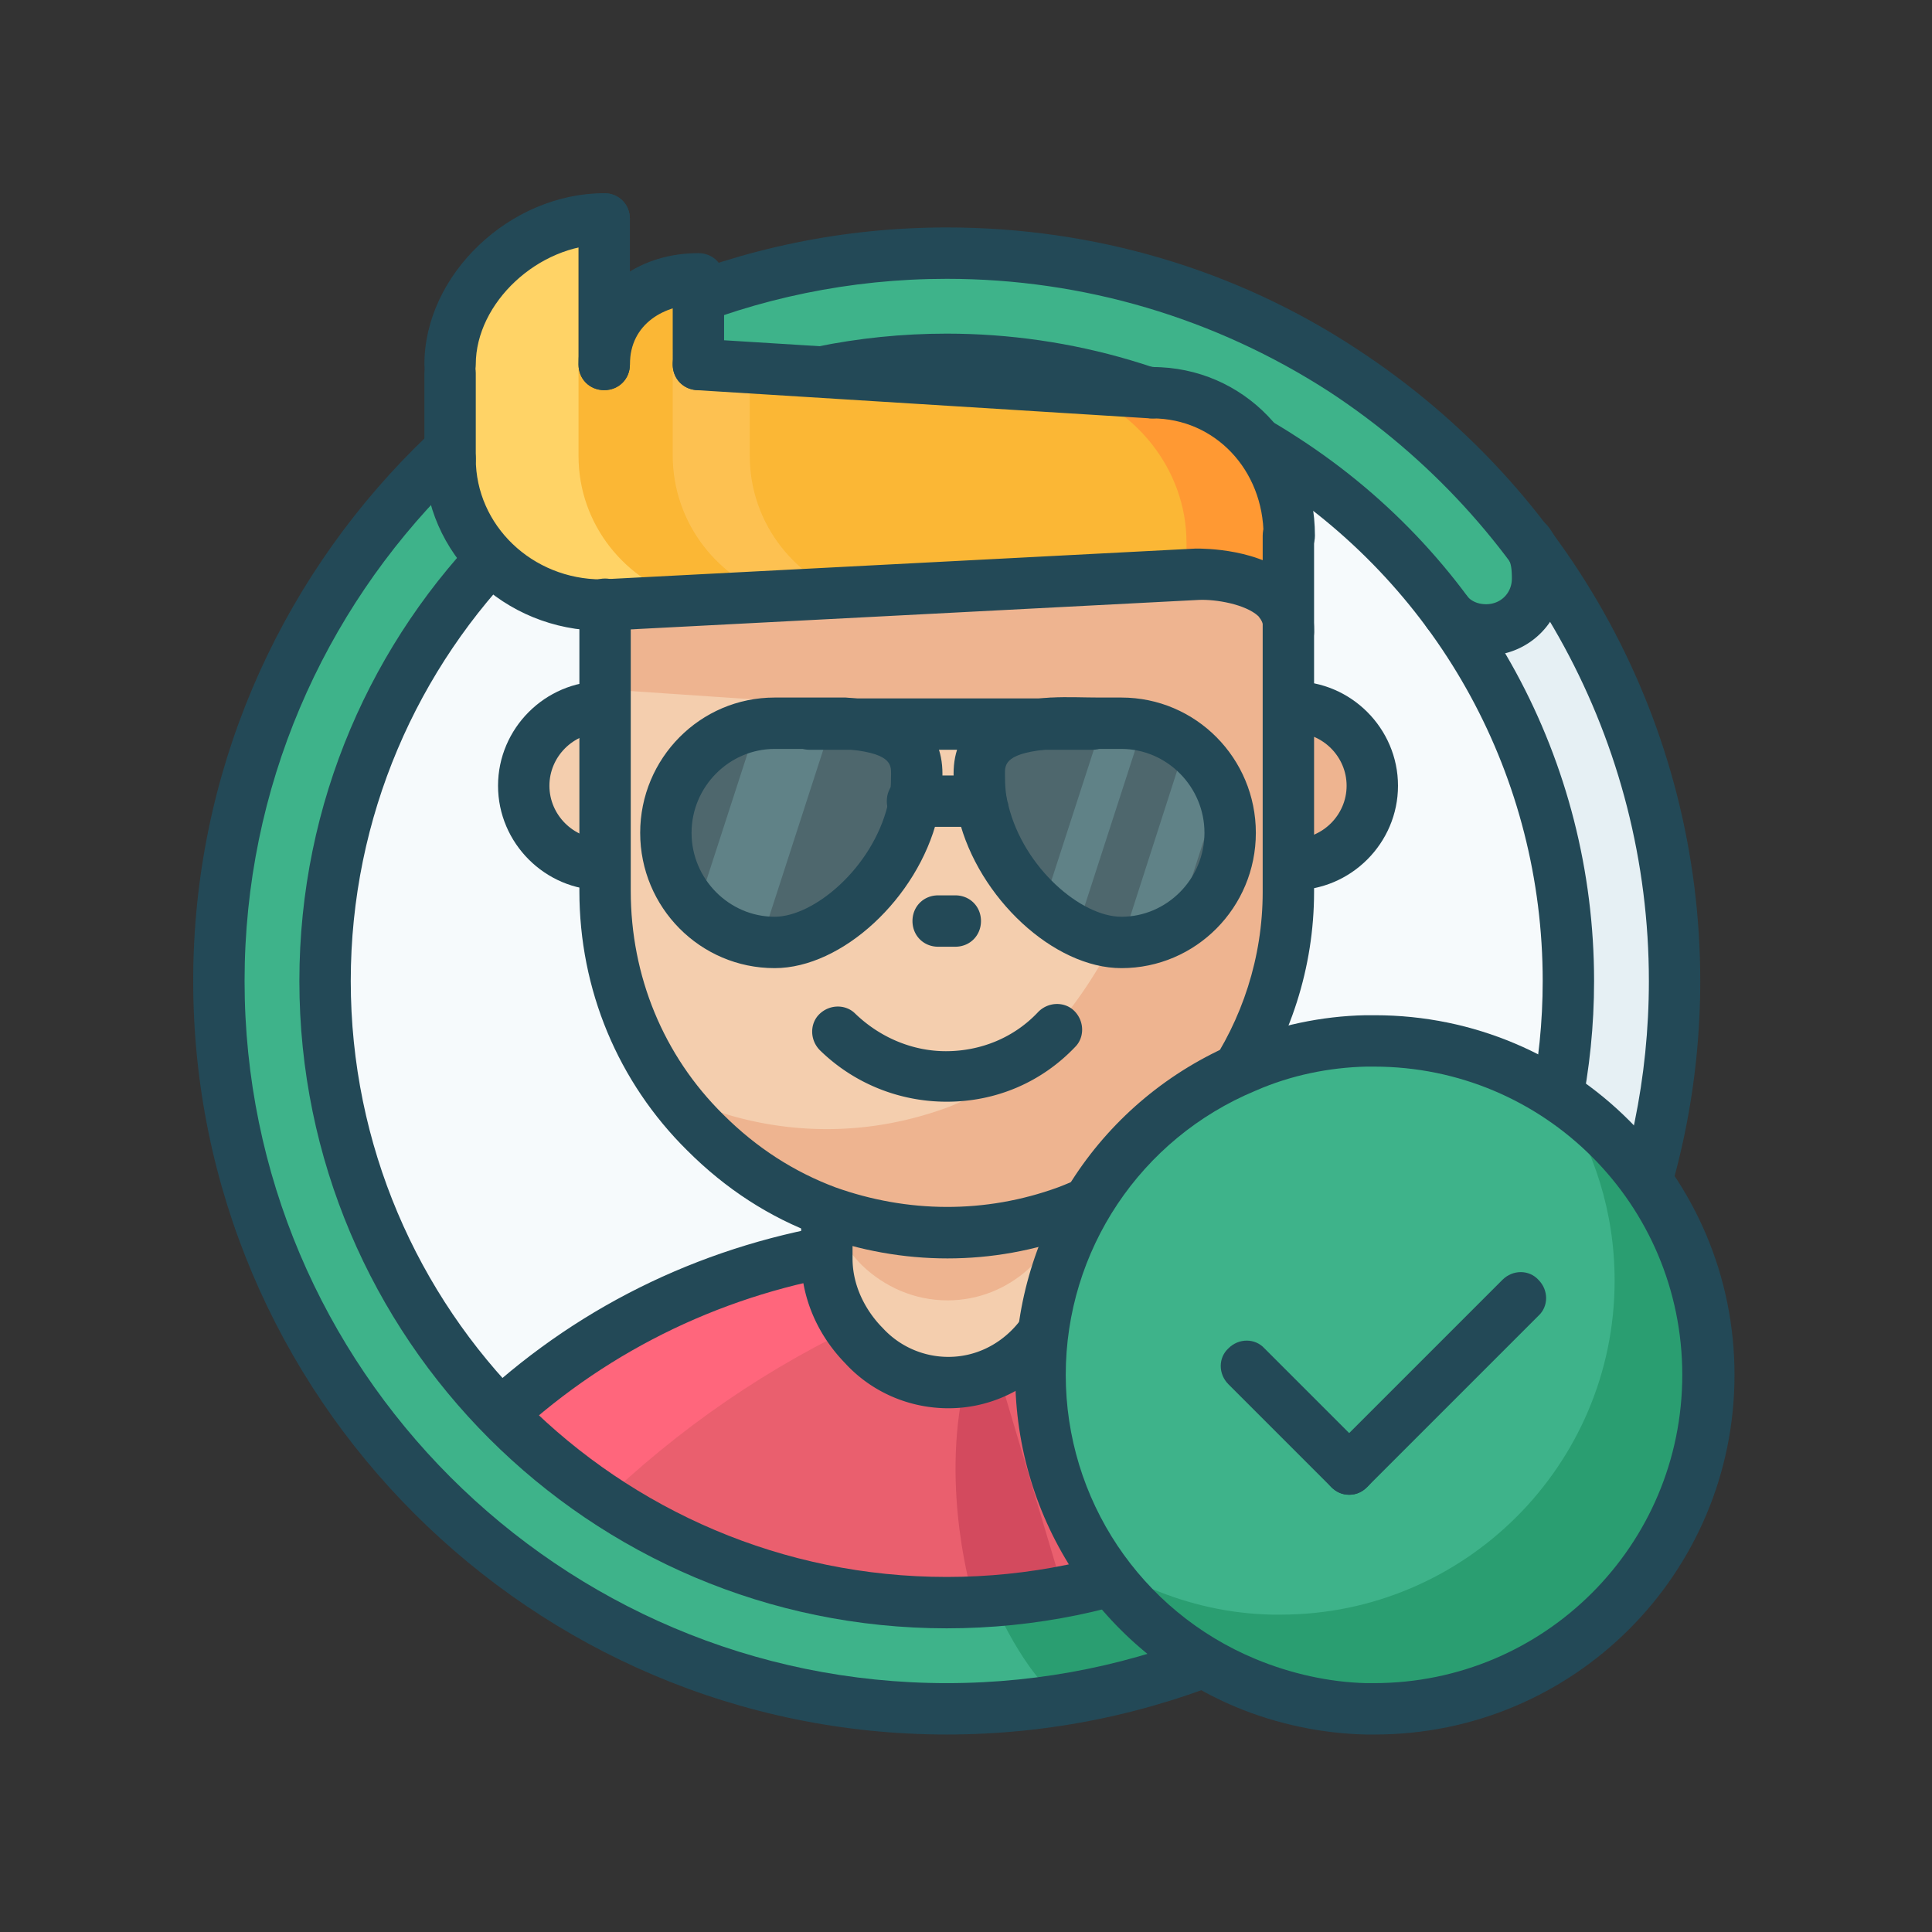 <?xml version="1.0" encoding="UTF-8" standalone="no"?><svg width="400" height="400" viewBox="0 0 400 400" xmlns="http://www.w3.org/2000/svg"><rect x="0" y="0" width="400" height="400" fill="#333333" stroke="none"/><title>onboard-complete</title><g fill="none" fill-rule="evenodd"><path d="M266.037 95.135c35.28 22.87 58.681 62.759 58.681 107.966 0 71.091-57.617 128.708-128.708 128.708-71.091 0-128.708-57.617-128.708-128.708 0-71.09 57.617-128.708 128.708-128.708 25.883 0 49.817 7.623 70.027 20.742z" fill="#F6FAFC"/><path d="M196.01 285.893c13.828 0 24.82-11.346 24.82-24.997v-1.95c26.592 4.964 51.412 17.905 70.381 36.166-21.274 16.842-47.157 28.365-75.345 32.265-6.914.887-14.006 1.419-21.097 1.419-4.61 0-9.219-.178-13.828-.71-12.587-1.063-24.643-3.723-36.166-7.623-15.424-5.141-29.784-12.764-42.548-22.338-.887-.709-1.596-1.24-2.482-1.95 19.146-18.615 43.08-32.088 71.445-37.052v1.95c0 6.914 2.66 13.12 7.269 17.728 4.432 4.255 10.637 7.092 17.55 7.092z" fill="#EA5F6E"/><path d="M201.506 330.923s-6.914-22.338-1.773-44.498h7.623l11.524 38.648-17.374 5.85zM294.757 294.225c-7.091 4.432-19.856 13.12-29.784 18.26-13.828-17.019-27.479-31.379-47.866-42.37 1.24-3.546 2.127-7.446 2.127-11.347v-2.659c29.961 5.319 51.59 20.033 75.523 38.116z" fill="#D34A5E"/><path d="M96.022 295.466c7.091 4.432 17.905 11.17 27.833 16.31 16.488-15.955 35.457-29.074 56.554-38.648-1.241-3.545-2.128-7.446-2.128-11.346v-2.659c-30.138 5.673-58.326 18.26-82.26 36.343z" fill="#FF667C"/><path d="M291.389 300.607c-1.241 0-2.66-.531-3.723-1.418-18.792-18.083-42.194-30.138-67.546-34.748-2.836-.531-4.786-3.368-4.254-6.204.532-2.837 3.368-4.787 6.205-4.255 27.479 5.141 52.653 18.083 72.863 37.584 2.128 1.95 2.128 5.318.178 7.446-.887 1.064-2.305 1.595-3.723 1.595zM99.567 301.848c-1.418 0-2.659-.531-3.723-1.595-2.127-2.128-2.127-5.496 0-7.446 20.388-20.21 45.917-33.507 74.282-38.825 2.837-.532 5.674 1.418 6.205 4.255.532 2.836-1.418 5.673-4.254 6.204-26.061 4.964-49.817 17.374-68.61 35.99-1.24.886-2.481 1.417-3.9 1.417z" fill="#234957"/><path d="M278.092 76.698C254.514 61.274 226.325 52.41 196.01 52.41c-83.146 0-150.691 67.545-150.691 150.691s67.545 150.692 150.69 150.692c83.147 0 150.692-67.546 150.692-150.692 0-53.008-27.301-99.456-68.609-126.403zM196.01 331.809c-71.091 0-128.708-57.617-128.708-128.708 0-71.09 57.617-128.708 128.708-128.708 25.883 0 49.817 7.623 70.027 20.742 35.28 22.87 58.681 62.759 58.681 107.966 0 71.091-57.617 128.708-128.708 128.708z" fill="#E6F0F4"/><ellipse cx="7.978" cy="7.978" rx="7.978" ry="7.978" transform="translate(298.835 110.914)" fill="#3EB38A"/><path d="M307.699 135.733c-4.432 0-8.864-1.95-11.878-5.318-1.95-2.128-1.773-5.496.354-7.446 2.128-1.95 5.496-1.773 7.446.354 1.064 1.241 2.482 1.773 4.078 1.773 3.014 0 5.318-2.304 5.318-5.318 0-2.66-.354-3.546-.886-4.255-1.773-2.305-1.241-5.673 1.064-7.446 2.304-1.773 5.673-1.241 7.445 1.064 2.66 3.545 3.014 7.446 3.014 10.637a15.89 15.89 0 0 1-15.955 15.955z" fill="#234957"/><path d="M300.962 277.383c-23.224 32.975-61.695 54.426-104.952 54.426-71.091 0-128.708-57.617-128.708-128.708 0-71.09 57.617-128.708 128.708-128.708 25.883 0 49.817 7.623 70.027 20.742 7.8 5.142 26.238 25.175 32.798 31.734l17.728-14.183c-7.446-7.446-29.606-30.138-38.47-35.988-23.58-15.424-51.768-24.288-82.083-24.288-83.146 0-150.691 67.545-150.691 150.691s67.545 150.692 150.69 150.692c54.604 0 102.471-29.075 128.886-72.51l-23.933-3.9z" fill="#3EB38A"/><path d="M205.229 330.746s7.091 16.842 14.714 21.096l23.402-8.686-16.31-15.247-21.806 2.837z" fill="#2A9E71"/><path d="M196.01 337.128c-73.928 0-134.027-60.1-134.027-134.027 0-73.927 60.1-134.026 134.027-134.026 25.883 0 51.235 7.445 72.864 21.628 38.293 24.82 61.163 66.836 61.163 112.398 0 73.928-60.1 134.027-134.027 134.027zm0-257.416c-68.077 0-123.39 55.312-123.39 123.39 0 68.076 55.313 123.389 123.39 123.389S319.4 271.178 319.4 203.1c0-42.016-21.097-80.664-56.2-103.534-20.033-12.941-43.257-19.855-67.19-19.855z" fill="#234957"/><path d="M196.01 359.111c-85.983 0-156.01-70.027-156.01-156.01 0-85.982 70.027-156.01 156.01-156.01 30.493 0 59.922 8.687 84.919 25.175 44.498 29.074 71.09 78.005 71.09 130.835 0 85.983-70.026 156.01-156.01 156.01zm0-301.383c-80.132 0-145.373 65.24-145.373 145.373s65.24 145.373 145.373 145.373c80.132 0 145.373-65.24 145.373-145.373 0-49.285-24.82-94.847-66.127-121.971-23.579-15.247-50.88-23.402-79.246-23.402z" fill="#234957"/><g transform="translate(102.938 141.052)"><ellipse fill="#F4CEAE" cx="21.803" cy="21.629" rx="16.31" ry="16.31"/><path d="M21.803 43.257C9.925 43.257.175 33.507.175 21.63S9.925 0 21.803 0s21.63 9.75 21.63 21.629c0 11.878-9.752 21.628-21.63 21.628zm0-32.62c-6.027 0-10.991 4.964-10.991 10.992 0 6.027 4.964 10.991 10.991 10.991 6.028 0 10.992-4.964 10.992-10.991 0-6.028-4.964-10.992-10.992-10.992z" fill="#234957"/></g><g transform="translate(245.65 141.052)"><ellipse fill="#EEB490" cx="22.16" cy="21.629" rx="16.31" ry="16.31"/><path d="M22.16 43.257C10.282 43.257.532 33.507.532 21.63S10.282 0 22.16 0C34.04 0 43.79 9.75 43.79 21.629c0 11.878-9.751 21.628-21.63 21.628zm0-32.62c-6.027 0-10.991 4.964-10.991 10.992 0 6.027 4.964 10.991 10.991 10.991 6.028 0 10.992-4.964 10.992-10.991 0-6.028-4.964-10.992-10.992-10.992z" fill="#234957"/></g><path d="M220.83 258.414v1.95c0 13.828-11.17 24.997-24.82 24.997-6.914 0-12.942-2.837-17.551-7.269-4.432-4.609-7.269-10.814-7.269-17.728V246.89c7.8 3.014 16.133.887 24.82.887 8.687 0 17.02 2.127 24.82-.887V258.414z" fill="#EEB490"/><path d="M221.007 247.068c-1.418 12.41-12.055 22.16-24.82 22.16-6.914 0-13.119-2.836-17.728-7.268-3.9-3.9-6.56-9.042-7.092-14.715V260.718c0 6.915 2.837 13.12 7.269 17.729 4.61 4.432 10.637 7.269 17.551 7.269 13.828 0 24.82-11.347 24.82-24.997v-13.651c-.177 0 0 0 0 0z" fill="#F4CEAE"/><path d="M196.364 291.566c-8.155 0-15.955-3.368-21.45-9.396-5.851-6.028-9.042-13.828-9.042-21.629v-13.119c0-3.014 2.304-5.318 5.318-5.318s5.319 2.304 5.319 5.318v13.12c0 6.913 3.9 12.055 6.205 14.36a18.41 18.41 0 0 0 13.65 6.027c10.637 0 19.147-9.219 19.147-20.388v-13.119c0-3.014 2.305-5.318 5.319-5.318 3.013 0 5.318 2.304 5.318 5.318v13.12c0 17.018-13.296 31.024-29.784 31.024z" fill="#234957"/><path d="M266.923 121.55v62.405c0 30.315-19.146 56.199-45.916 66.481-7.8 2.837-16.133 4.432-24.82 4.432-8.687 0-17.196-1.595-24.82-4.432-9.573-3.546-18.083-9.219-25.174-16.31-12.764-12.942-20.92-30.493-20.92-50.171V129.35c3.546-1.064 18.97-5.496 26.416-5.496l115.234-2.304z" fill="#F4CEAE"/><path d="M126.87 122.082v20.743l115.056 7.8c0 30.316-19.146 68.61-45.916 78.714-7.8 2.837-16.133 4.432-24.82 4.432-8.687 0-17.196-1.595-24.82-4.432-2.304-.886-4.432-1.773-6.56-2.836a64.215 64.215 0 0 0 6.383 7.446c7.091 7.091 15.601 12.764 25.174 16.31 7.8 2.836 16.133 4.432 24.82 4.432 8.687 0 17.02-1.596 24.82-4.432 26.77-10.105 45.916-36.166 45.916-66.482v-62.226l-140.054.531z" fill="#EEB490"/><path d="M196.01 228.098c-9.75 0-19.147-3.723-26.238-10.637-2.128-2.127-2.128-5.496-.177-7.446 2.127-2.127 5.495-2.127 7.445-.177 5.142 4.964 11.879 7.8 18.793 7.8 7.268 0 14.182-2.836 19.146-8.155 2.128-2.127 5.496-2.127 7.446-.177 2.128 2.128 2.128 5.496.177 7.446-6.914 7.269-16.31 11.346-26.592 11.346zM197.783 196.01h-3.546c-3.014 0-5.318-2.305-5.318-5.319 0-3.013 2.304-5.318 5.318-5.318h3.546c3.014 0 5.318 2.305 5.318 5.318 0 3.014-2.304 5.319-5.318 5.319zM166.758 176.686a9.534 9.534 0 0 1-9.573-9.573 9.534 9.534 0 0 1 9.573-9.574 9.534 9.534 0 0 1 9.573 9.574 9.534 9.534 0 0 1-9.573 9.573zm0-10.637c-.71 0-1.064.354-1.064 1.064 0 .709.355 1.063 1.064 1.063.71 0 1.064-.354 1.064-1.063 0-.71-.355-1.064-1.064-1.064zM225.262 176.686a9.534 9.534 0 0 1-9.574-9.573 9.534 9.534 0 0 1 9.574-9.574 9.534 9.534 0 0 1 9.573 9.574 9.534 9.534 0 0 1-9.573 9.573zm0-10.637c-.71 0-1.064.354-1.064 1.064 0 .709.355 1.063 1.064 1.063.709 0 1.063-.354 1.063-1.063 0-.71-.354-1.064-1.063-1.064z" fill="#234957"/><path d="M217.461 149.03c4.787-.355 10.105 0 14.715 0a23.001 23.001 0 0 1 23.047 23.047 23.001 23.001 0 0 1-23.047 23.046c-11.17 0-26.06-12.232-29.43-28.542-.531-2.305-.708-4.61-.708-6.914 0-7.978 7.09-10.106 15.423-10.637z" fill="#4E676D"/><path d="M221.716 196.364l-7.269-4.077 14.892-45.917 8.687-.354zM241.926 196.719l-10.282.355 14.715-45.74 7.8 7.269z" fill="#608287"/><path d="M174.204 149.03c8.332.531 15.424 2.659 15.424 10.637 0 2.659-.355 5.318-1.064 7.977-3.9 15.779-18.26 27.48-29.252 27.48a23.001 23.001 0 0 1-23.047-23.047 23.001 23.001 0 0 1 23.047-23.047c4.787.177 10.105-.178 14.892 0z" fill="#4E676D"/><path d="M157.007 196.719l-14.005-4.432 14.892-45.917h15.424z" fill="#608287"/><path d="M160.376 200.442c-15.424 0-27.834-12.587-27.834-28.01 0-15.425 12.41-28.012 27.834-28.012h14.714c13.297.887 20.033 6.205 20.033 15.779 0 3.722-.354 6.559-1.063 9.218-4.078 16.488-19.679 31.025-33.684 31.025zm9.573-45.385H160.375c-9.395 0-17.196 7.8-17.196 17.374 0 9.573 7.8 17.374 17.197 17.374 8.155 0 20.21-10.105 23.401-23.047v-.177c.532-1.596.71-3.546.71-6.382 0-1.95 0-4.433-10.106-5.142h-4.432zM232.176 200.442c-14.006 0-29.607-14.537-33.684-31.025-.887-3.368-1.064-6.914-1.064-9.218 0-9.574 6.737-14.892 20.033-15.779h.178c3.368-.177 6.736 0 10.105 0h4.432c15.424 0 27.833 12.587 27.833 28.011s-12.41 28.011-27.833 28.011zm-14.006-45.385c-10.105.71-10.105 3.191-10.105 5.142 0 2.659.177 4.786.71 6.382v.177c3.19 12.942 15.068 23.047 23.4 23.047 9.397 0 17.197-7.8 17.197-17.374 0-9.573-7.8-17.374-17.196-17.374h-4.61c-3.19 0-6.382-.177-9.396 0z" fill="#234957"/><path d="M226.148 155.235h-58.504c-3.013 0-5.318-2.305-5.318-5.319s2.305-5.318 5.318-5.318h58.504c3.014 0 5.319 2.304 5.319 5.318s-2.305 5.319-5.319 5.319zM203.101 171.19H188.92c-3.014 0-5.319-2.305-5.319-5.318 0-3.014 2.305-5.319 5.319-5.319H203.1c3.014 0 5.319 2.305 5.319 5.319 0 3.013-2.305 5.318-5.319 5.318z" fill="#234957"/><path d="M266.923 110.559v18.615c0-11.878-19.323-10.46-19.323-10.46l-123.39 6.382c-17.02.178-31.025-13.65-31.025-30.67V74.925c0-16.133 13.828-27.834 29.961-27.834h1.95v27.834c0-10.814 8.864-17.197 19.502-17.197v17.197l93.605 6.56c16.133-.178 28.72 12.941 28.72 29.074z" fill="#FBB735"/><path d="M155.235 94.426V73.684h-1.241c-5.319 0-9.396-3.9-14.715-1.418V69.96v24.288c0 14.183 9.573 26.06 22.515 29.784l-11.878.709c1.773.354 3.723.532 5.673.532l22.338-1.241c-12.942-3.546-22.692-15.424-22.692-29.607z" opacity=".5" fill="#FFCC6F"/><path d="M238.026 81.307l-17.374-1.24c14.183 3.9 24.997 17.018 24.997 32.265v6.56l2.305-.178s18.97-1.418 18.97 10.46v-18.615c0-16.133-12.765-29.252-28.898-29.252z" fill="#F93"/><path d="M119.778 94.426V47.091h-1.418c-16.133 0-28.72 11.701-28.72 27.834V94.426c0 17.02 13.473 30.848 30.492 30.848l22.338-1.241c-12.942-3.546-22.692-15.424-22.692-29.607z" fill="#FFD366"/><path d="M196.187 260.541c-9.041 0-18.083-1.595-26.77-4.786-10.105-3.723-19.146-9.574-27.124-17.552-14.36-14.182-22.338-33.329-22.338-53.717v-59.39c0-3.014 2.305-5.318 5.319-5.318 3.013 0 5.318 2.304 5.318 5.318v59.39c0 17.552 6.737 34.039 19.147 46.272 6.914 6.914 14.714 11.878 23.224 15.069 14.892 5.318 31.025 5.495 46.094 0 25.351-9.574 42.37-34.039 42.37-61.163v-73.75c0-3.014 2.305-5.319 5.32-5.319 3.013 0 5.318 2.305 5.318 5.319v73.75c0 31.379-19.856 60.099-49.285 71.09-8.687 3.192-17.551 4.787-26.593 4.787z" fill="#234957"/><path d="M266.923 135.733c-3.013 0-5.318-2.304-5.318-5.318 0-1.241-.355-1.95-1.064-2.837-2.659-2.482-8.864-3.545-12.41-3.368l-123.035 6.382h-.354c-20.388 0-36.875-15.955-36.875-35.634 0-3.014 2.304-5.318 5.318-5.318s5.319 2.304 5.319 5.318c0 13.828 11.7 24.997 26.06 24.997l123.036-6.382c1.595 0 13.65 0 20.21 6.382 2.836 2.837 4.255 6.382 4.255 10.46.177 3.014-2.128 5.318-5.142 5.318zM266.923 116.232c-3.013 0-5.318-2.305-5.318-5.318 0-13.651-10.105-24.288-23.047-24.288-3.014 0-5.318-2.305-5.318-5.319s2.304-5.318 5.318-5.318c18.97 0 33.684 15.423 33.684 34.925 0 3.013-2.305 5.318-5.319 5.318z" fill="#234957"/><path d="M93.185 100.277c-3.014 0-5.318-2.305-5.318-5.319V77.23c0-3.014 2.304-5.319 5.318-5.319s5.319 2.305 5.319 5.319v17.728c0 3.014-2.305 5.319-5.319 5.319zM238.558 86.626h-.355l-93.96-5.85c-3.014-.178-5.141-2.66-4.964-5.674.177-3.014 2.66-5.141 5.673-4.964l93.96 5.85c3.014.178 5.142 2.66 4.965 5.674-.178 2.836-2.482 4.964-5.319 4.964zM125.096 80.775c-3.014 0-5.318-2.304-5.318-5.318 0-13.297 10.46-23.047 24.82-23.047 3.013 0 5.318 2.305 5.318 5.318 0 3.014-2.305 5.319-5.318 5.319-6.915 0-14.183 3.9-14.183 12.41 0 3.014-2.305 5.318-5.319 5.318z" fill="#234957"/><path d="M144.598 80.775c-3.014 0-5.319-2.304-5.319-5.318V59.5c0-3.014 2.305-5.318 5.319-5.318 3.013 0 5.318 2.304 5.318 5.318v15.956c0 3.014-2.305 5.318-5.318 5.318zM93.185 80.775c-3.014 0-5.318-2.304-5.318-5.318 0-18.615 17.728-35.457 37.23-35.457 3.013 0 5.318 2.305 5.318 5.319 0 3.013-2.305 5.318-5.319 5.318-13.65 0-26.592 12.055-26.592 24.82 0 3.014-2.305 5.318-5.319 5.318z" fill="#234957"/><path d="M125.096 80.775c-3.014 0-5.318-2.304-5.318-5.318V45.319c0-3.014 2.304-5.319 5.318-5.319s5.319 2.305 5.319 5.319v30.138c0 3.014-2.305 5.318-5.319 5.318z" fill="#234957"/><g fill="#3EB38A"><path d="M284.652 215.511h-1.773c-8.864.177-17.197 2.128-24.82 5.319-24.997 10.46-42.548 35.102-42.548 63.822 0 28.72 17.551 53.362 42.548 63.822 7.623 3.191 15.956 4.964 24.82 5.319h1.773c38.116 0 69.14-31.025 69.14-69.141 0-38.116-31.024-69.14-69.14-69.14z"/></g><g fill="#2A9E71"><path d="M322.768 227.035c7.269 10.814 11.523 23.933 11.523 38.116 0 38.116-31.024 69.14-69.14 69.14h-1.773c-8.864-.177-17.197-2.127-24.82-5.318-4.078-1.773-7.978-3.723-11.523-6.205 7.623 11.346 18.26 20.388 31.024 25.706 7.623 3.191 15.956 4.964 24.82 5.319h1.773c38.116 0 69.14-31.025 69.14-69.141 0-24.11-12.232-45.208-31.024-57.617z"/></g><g fill="#234957"><path d="M284.652 359.111h-1.773c-9.041-.177-18.438-2.127-26.947-5.673-27.834-11.7-45.74-38.648-45.74-68.786 0-30.138 17.906-57.086 45.74-68.786 8.51-3.546 17.728-5.496 26.77-5.673h1.95c41.13 0 74.46 33.329 74.46 74.459s-33.33 74.46-74.46 74.46zm-1.773-138.281c-7.623.177-15.601 1.772-22.87 4.964-23.933 9.927-39.357 33.152-39.357 58.858 0 25.706 15.424 48.93 39.357 58.858 7.269 3.014 15.247 4.787 22.87 4.964h1.596c35.28 0 63.822-28.543 63.822-63.822 0-35.28-28.543-63.822-63.822-63.822h-1.596z"/></g><g fill="#234957"><path d="M279.333 309.472c-1.418 0-2.659-.532-3.723-1.596l-21.274-21.274c-2.127-2.127-2.127-5.496 0-7.446 2.128-2.127 5.496-2.127 7.446 0l21.274 21.274c2.128 2.128 2.128 5.496 0 7.446-1.063 1.064-2.304 1.596-3.723 1.596z"/></g><g fill="#234957"><path d="M279.333 309.472c-1.418 0-2.659-.532-3.723-1.596-2.127-2.127-2.127-5.496 0-7.446l35.457-35.457c2.128-2.127 5.496-2.127 7.446 0 2.127 2.128 2.127 5.496 0 7.446l-35.457 35.457c-1.063 1.064-2.304 1.596-3.723 1.596z"/></g></g></svg>